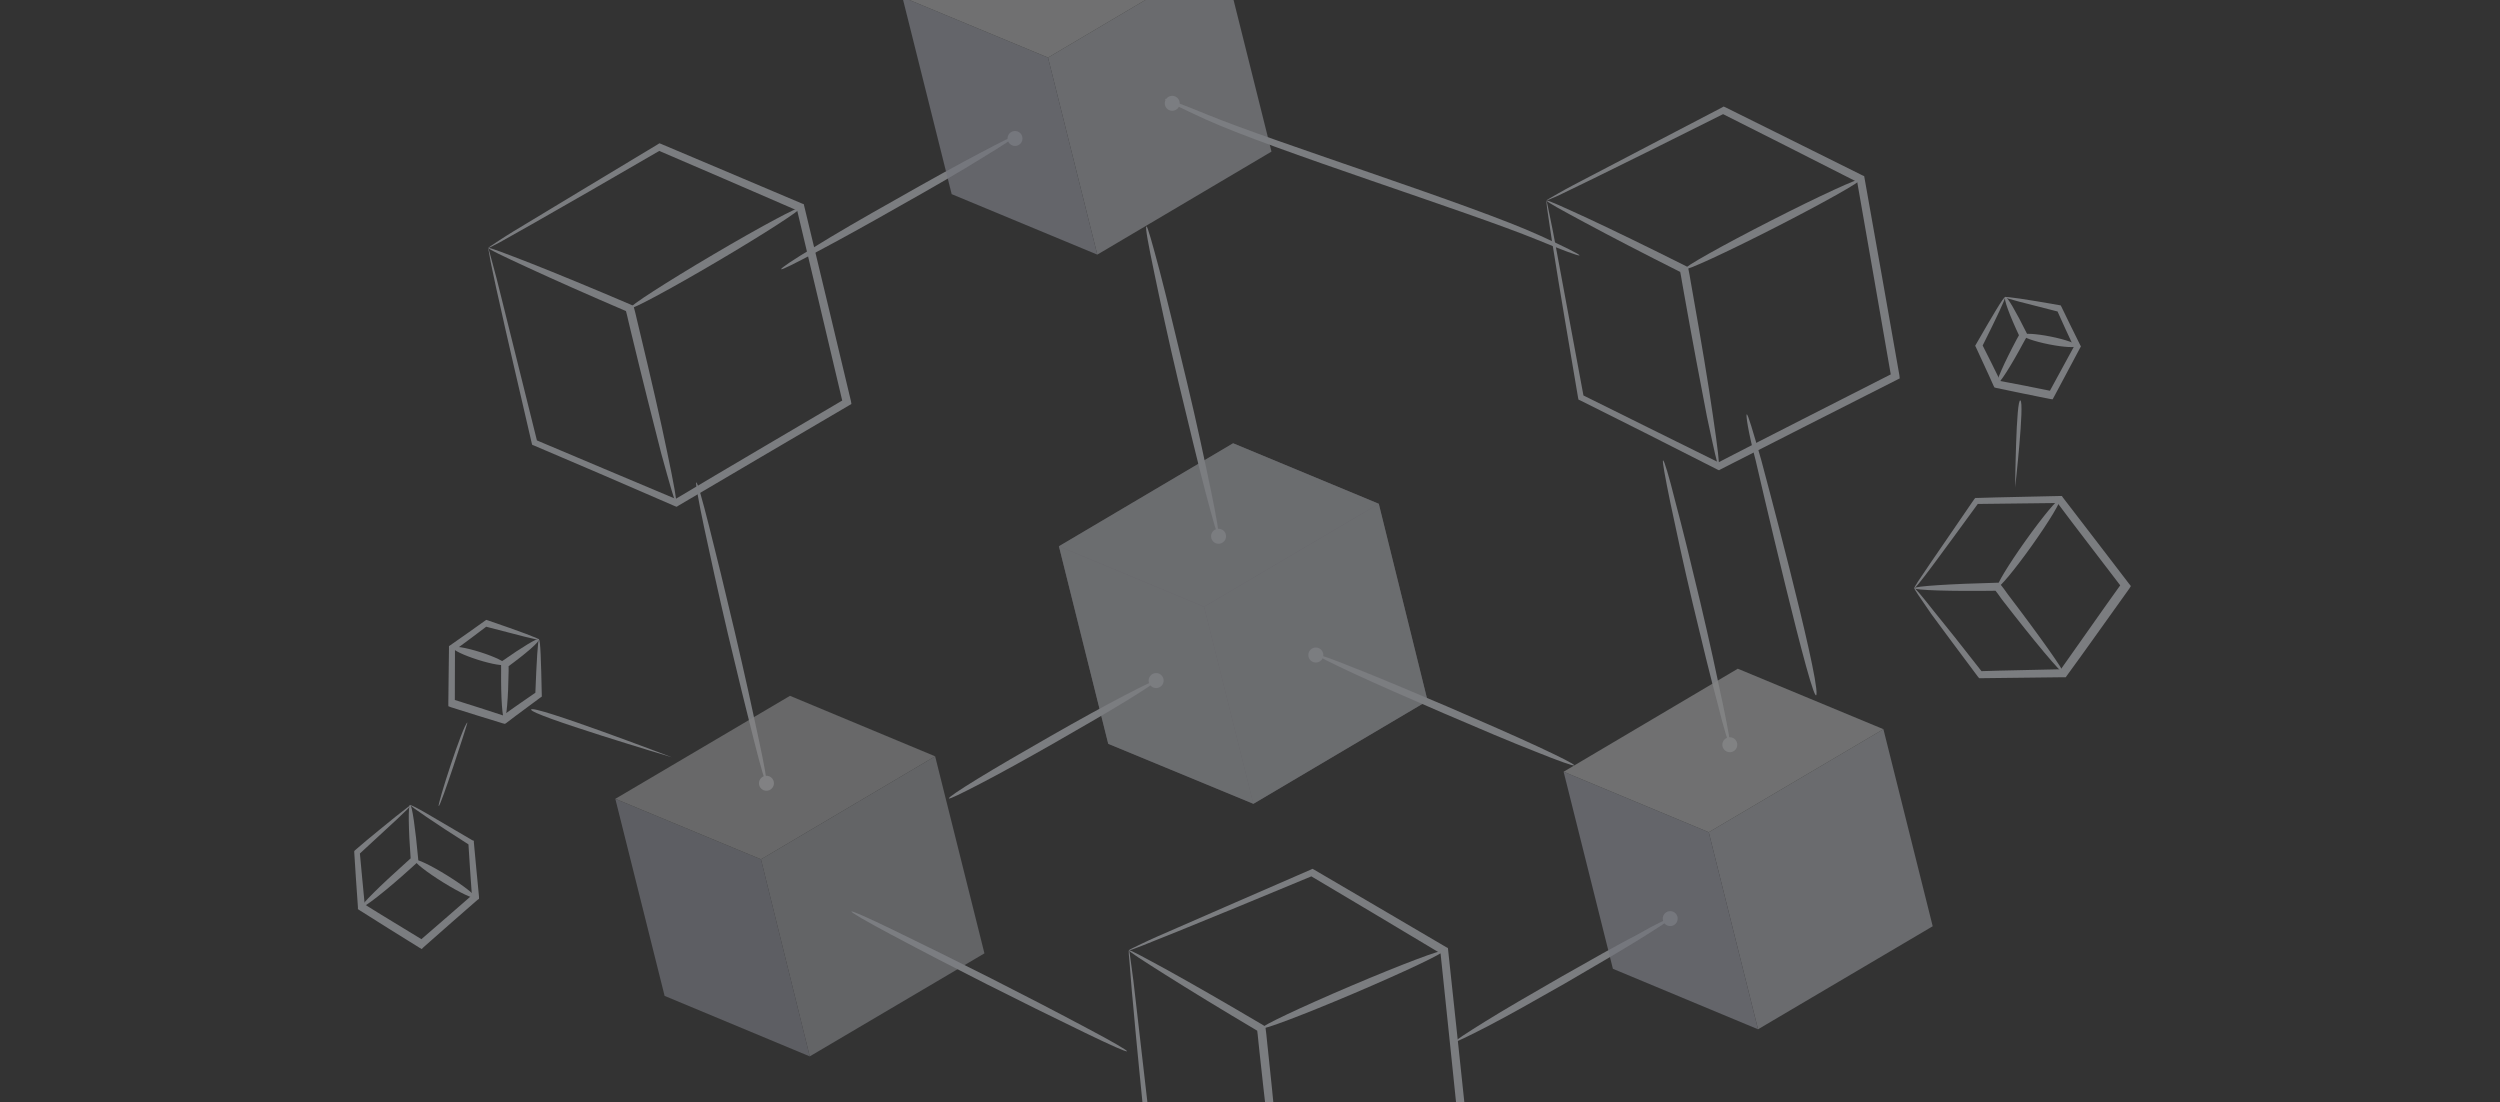 <svg width="1436" height="633" viewBox="0 0 1436 633" fill="none" xmlns="http://www.w3.org/2000/svg">
  <rect x="0" y="0" width="1436" height="633" fill="#333333" stroke="none"/>
  <g clip-path="url(#clip0)">
    <g opacity="0.4">
      <path d="M235.827 462.582C236.116 462.297 239.553 464.044 245.564 467.533C251.575 471.022 260.448 476.254 271.325 482.649L272.185 482.942L272.18 483.805C272.985 493.012 274.068 503.658 275.147 515.167L275.14 516.317L274.274 516.886C264.743 525.165 254.345 534.3 243.369 544.007L242.213 545.15L240.782 544.278C228.476 536.723 217.03 529.461 206.442 522.78L205.584 522.2L205.591 521.05C204.8 509.543 204.004 498.898 203.486 489.693L203.491 488.831L204.069 488.259C213.6 479.981 221.682 473.707 227.169 469.141C232.653 464.862 235.829 462.295 235.827 462.582C236.113 462.872 233.222 465.729 228.022 470.584C222.821 475.439 215.31 482.292 206.064 490.86C206.355 490.287 206.357 489.999 206.647 489.426C207.452 498.633 208.536 509.279 209.614 520.788C209.33 520.211 209.047 519.634 208.763 519.057C219.351 525.738 231.086 532.714 243.392 540.269C242.53 540.263 241.667 540.545 240.805 540.54C251.779 531.121 262.177 521.985 271.708 513.707C271.418 514.28 271.127 514.854 271.123 515.429C270.332 503.922 269.536 493.277 269.018 484.072C269.302 484.649 269.587 484.939 269.871 485.516C259.283 478.834 250.986 473.318 244.979 469.254C238.971 465.19 235.825 462.87 235.827 462.582Z" fill="#E7EAF3"/>
      <path d="M207.604 521.063C206.748 520.195 218.31 508.766 233.331 495.347C234.488 494.204 235.642 493.348 236.798 492.205C236.507 492.779 236.217 493.352 235.926 493.925C234.599 476.088 234.397 462.284 235.546 462.291C236.695 462.299 238.623 475.826 240.237 493.665L240.23 494.815L239.363 495.673C238.206 496.815 237.052 497.671 235.896 498.814C221.45 511.949 208.461 521.931 207.604 521.063Z" fill="#E7EAF3"/>
      <path d="M272.99 515.583C273.658 514.503 266.44 508.811 256.867 502.869C247.295 496.927 238.992 492.985 238.324 494.065C237.655 495.145 244.873 500.837 254.446 506.779C264.019 512.721 272.321 516.663 272.99 515.583Z" fill="#E7EAF3"/>
      <path d="M1099.58 337.85C1099.29 337.561 1102.48 332.693 1108.57 323.818C1114.66 314.943 1123.35 302.347 1134.08 286.6L1134.66 286.029L1135.52 286.034C1149.6 285.549 1165.69 285.364 1183.21 284.9L1184.36 284.908L1184.93 285.774C1196.61 301.088 1209.44 317.56 1222.83 335.185L1223.97 336.63L1223.1 338.062C1210.35 355.808 1198.47 372.697 1187.17 388.152L1186.59 389.011L1185.44 389.004C1167.92 389.18 1151.83 389.365 1137.75 389.563L1136.89 389.557L1136.32 388.979C1124.93 373.666 1115.52 361.242 1109.26 352.576C1102.71 343.046 1099.29 338.136 1099.58 337.85C1099.87 337.564 1103.86 342.19 1110.42 350.571C1117.26 358.953 1126.95 371.091 1138.64 386.118C1138.06 385.827 1137.78 385.825 1137.2 385.534C1151.28 385.048 1167.37 384.863 1184.9 384.4C1184.32 384.684 1183.74 384.968 1183.17 385.251C1194.18 369.794 1206.06 352.618 1218.81 334.872C1218.81 335.734 1218.8 336.597 1218.8 337.459C1205.4 319.834 1192.58 303.363 1181.18 288.05C1181.75 288.342 1182.33 288.633 1182.9 288.924C1165.38 289.1 1149.29 289.285 1135.21 289.483C1135.79 289.199 1136.08 288.913 1136.65 288.629C1125.64 303.799 1116.37 316.392 1110 324.977C1103.63 333.563 1099.87 338.139 1099.58 337.85Z" fill="#E7EAF3"/>
      <path d="M1185.17 386.418C1184.3 387.275 1168.33 368.197 1149.81 344.214C1148.39 342.192 1146.96 340.171 1145.54 338.436C1146.11 338.728 1146.68 339.019 1147.26 339.31C1120.25 339.713 1099.57 339.006 1099.58 337.856C1099.59 336.706 1120.28 335.4 1147.28 334.71L1148.43 334.717L1149 335.583C1150.43 337.318 1151.85 339.339 1153.28 341.361C1171.8 365.631 1186.04 385.849 1185.17 386.418Z" fill="#E7EAF3"/>
      <path d="M1167.13 313.376C1176.97 299.533 1184.11 287.714 1183.08 286.977C1182.05 286.24 1173.23 296.864 1163.38 310.707C1153.54 324.549 1146.39 336.369 1147.43 337.106C1148.46 337.843 1157.28 327.219 1167.13 313.376Z" fill="#E7EAF3"/>
      <path d="M1151.71 170.734C1151.74 170.092 1163.89 171.94 1182.79 175.259L1183.68 175.429L1184.16 176.351C1187.23 182.668 1190.89 190.298 1194.8 198.068L1195.28 198.99L1194.72 199.994C1190.22 208.661 1185.06 217.941 1179.86 227.863L1179.03 229.368L1177.49 229.168C1166.52 226.988 1156.18 224.838 1146.74 222.857L1145.6 222.547L1145.12 221.625C1141.49 213.353 1137.95 206.114 1135.01 199.547L1134.54 198.624L1134.96 197.872C1144.84 180.706 1150.96 170.313 1151.71 170.734C1152.21 171.014 1147.1 181.969 1138.36 199.444C1138.39 198.802 1138.28 198.411 1138.56 197.91C1141.88 204.367 1145.43 211.605 1149.45 219.767C1148.95 219.486 1148.59 218.955 1148.08 218.674C1157.66 220.404 1167.99 222.554 1178.97 224.734C1178.19 224.955 1177.27 225.427 1176.6 226.039C1182.04 216.258 1186.95 206.838 1191.7 198.31C1191.67 198.952 1191.65 199.594 1191.62 200.236C1187.85 192.215 1184.44 184.725 1181.51 178.158C1182.01 178.438 1182.37 178.97 1182.62 179.11C1163.27 174.227 1151.43 171.235 1151.71 170.734Z" fill="#E7EAF3"/>
      <path d="M1147.12 220.471C1146.11 219.909 1151.12 208.557 1158.41 194.866C1158.97 193.862 1159.67 192.607 1160.22 191.603C1160.2 192.245 1160.17 192.888 1160.14 193.53C1154.24 181.03 1150.55 171.078 1151.87 170.495C1152.79 170.023 1158.18 179.282 1164.22 191.531L1164.7 192.454L1164.14 193.457C1163.58 194.461 1163.02 195.465 1162.32 196.72C1154.89 210.662 1148.13 221.032 1147.12 220.471Z" fill="#E7EAF3"/>
      <path d="M1176.95 197.796C1185.52 199.497 1192.66 199.872 1192.9 198.633C1193.15 197.394 1186.4 195.011 1177.84 193.31C1169.28 191.609 1162.14 191.234 1161.89 192.473C1161.65 193.712 1168.39 196.095 1176.95 197.796Z" fill="#E7EAF3"/>
      <path d="M309.566 367.362C309.849 366.785 298.333 362.544 280.198 356.331L279.335 356.049L278.477 356.629C272.757 360.691 265.895 365.623 258.745 370.557L257.887 371.137L257.894 372.287C257.668 382.066 257.735 392.706 257.518 403.923L257.528 405.648L258.968 406.215C269.617 409.599 279.69 412.699 288.899 415.517L290.05 415.797L290.908 415.217C298.054 409.708 304.632 405.066 310.349 400.716L311.207 400.136L311.202 399.273C310.79 379.433 310.427 367.357 309.566 367.362C308.991 367.366 308.205 379.449 307.466 399.009C307.75 398.432 308.035 398.143 308.031 397.567C302.025 401.631 295.448 406.274 288.012 411.497C288.587 411.493 289.159 411.202 289.734 411.198C280.523 408.093 270.45 404.992 259.801 401.608C260.379 402.18 260.959 403.039 261.252 403.9C261.181 392.685 261.402 382.043 261.341 372.266C261.057 372.843 260.773 373.42 260.49 373.997C267.638 368.775 274.213 363.845 279.931 359.496C279.356 359.5 278.784 359.791 278.497 359.793C297.773 364.848 309.569 367.938 309.566 367.362Z" fill="#E7EAF3"/>
      <path d="M289.746 413.212C290.895 413.204 291.966 400.832 292.156 385.302C292.149 384.151 292.14 382.714 292.133 381.563C291.849 382.14 291.565 382.717 291.282 383.294C302.433 375.172 310.432 368.22 309.563 367.075C308.983 366.216 299.826 371.738 288.673 379.572L287.815 380.152L287.823 381.303C287.83 382.453 287.837 383.603 287.846 385.041C287.658 400.859 288.597 413.219 289.746 413.212Z" fill="#E7EAF3"/>
      <path d="M274.473 378.967C266.154 376.331 259.721 373.212 260.104 372.001C260.487 370.789 267.541 371.944 275.859 374.58C284.178 377.216 290.61 380.334 290.228 381.546C289.845 382.757 282.791 381.602 274.473 378.967Z" fill="#E7EAF3"/>
      <path d="M648.484 545.812C648.522 545.527 650.99 544.409 655.642 542.133C660.293 539.857 667.375 536.748 676.602 532.766C694.772 524.765 720.916 513.483 752.927 499.51L753.857 499.054L754.675 499.454C777.014 512.587 802.87 527.639 830.856 544.136L831.673 544.536L831.808 545.713C835.559 580.992 839.751 619.518 843.965 660.076L844.025 661.822L842.487 662.486C805.33 678.09 769.996 693.068 737.737 706.719L736.807 707.174L735.99 706.775C708.042 689.993 682.223 674.656 659.884 661.523L659.067 661.123L658.894 660.231C655.428 624.99 652.522 596.489 650.805 576.553C649.804 566.565 649.357 558.97 648.894 553.692C648.393 548.698 648.162 546.059 648.484 545.812C648.769 545.85 649.001 548.49 649.749 553.806C650.497 559.123 651.514 566.794 652.552 576.497C654.877 596.225 658.069 624.764 662.142 659.796C661.895 659.473 661.685 658.865 661.438 658.543C683.777 671.676 709.633 686.728 737.904 703.263C737.334 703.187 736.764 703.111 735.909 702.996C768.205 689.061 803.824 674.121 840.696 658.479C840.298 659.295 839.9 660.111 839.217 660.889C835.003 620.331 831.096 581.844 827.344 546.564C827.554 547.172 828.087 547.533 828.296 548.141C800.348 531.359 774.53 516.022 752.476 502.927C753.046 503.003 753.616 503.079 753.901 503.118C721.68 516.484 695.288 527.442 676.909 534.836C667.719 538.533 660.675 541.358 655.776 543.31C650.877 545.263 648.447 546.097 648.484 545.812Z" fill="#E7EAF3"/>
      <path d="M736.534 705.203C735.927 705.411 734.258 693.883 731.707 675.859C729.478 657.588 726.442 632.252 723.46 604.315C722.884 599.889 722.631 595.217 722.017 591.077C722.512 591.723 722.722 592.331 723.254 592.692C701.726 579.955 682.936 568.454 669.547 559.995C656.158 551.536 648.132 546.404 648.492 545.872C648.852 545.341 657.239 549.942 671.311 557.622C685.098 565.265 704.249 576.234 725.777 588.971L726.842 589.693L726.977 590.871C727.59 595.011 727.843 599.683 728.419 604.109C731.402 632.046 733.868 657.306 735.203 675.747C736.576 693.903 737.105 705.279 736.534 705.203Z" fill="#E7EAF3"/>
      <path d="M777.73 570.574C806.639 558.277 829.671 547.358 829.174 546.186C828.676 545.013 804.837 554.031 775.928 566.328C747.019 578.624 723.987 589.543 724.485 590.716C724.982 591.889 748.821 582.871 777.73 570.574Z" fill="#E7EAF3"/>
      <path d="M583.04 78.11C583.323 78.687 576.112 83.53 564.291 90.644C552.468 98.045 535.747 107.716 517.011 118.237C498.562 128.76 481.556 138.142 469.164 144.677C456.772 151.212 448.992 155.189 448.708 154.612C448.424 154.035 455.636 149.192 467.457 142.078C479.28 134.677 496 125.006 514.737 114.485C533.186 103.962 550.191 94.58 562.584 88.045C574.976 81.51 582.756 77.533 583.04 78.11Z" fill="#E7EAF3"/>
      <g opacity="0.87">
        <g opacity="0.87">
          <g opacity="0.87">
            <g opacity="0.87">
              <path opacity="0.87" d="M791.963 289.369L820.016 402.547L719.955 461.698L691.615 348.518L791.963 289.369Z" fill="#E7EAF3"/>
            </g>
            <g opacity="0.87">
              <path opacity="0.87" d="M719.982 461.726L636.575 427.254L608.237 313.787L691.642 348.546L719.982 461.726Z" fill="#E7EAF3"/>
            </g>
            <g opacity="0.87">
              <path opacity="0.87" d="M691.653 348.503L608.265 313.755L708.305 254.622L791.98 289.372L691.653 348.503Z" fill="#E7EAF3"/>
            </g>
          </g>
        </g>
        <g opacity="0.87">
          <path opacity="0.87" d="M791.973 289.366L708.299 254.612L608.252 313.776L636.573 427.244L719.961 461.708L820.009 402.544L791.973 289.366Z" fill="#E7EAF3"/>
        </g>
      </g>
      <path d="M664.091 390.923C664.374 391.5 658.028 395.773 647.36 402.319C636.691 408.865 621.988 417.399 605.557 426.784C589.126 436.17 574.138 444.414 563.187 450.096C552.237 455.777 545.322 459.184 545.038 458.607C544.754 458.031 551.1 453.757 561.769 447.211C572.438 440.665 587.14 432.131 603.572 422.746C620.003 413.361 634.991 405.117 645.941 399.435C656.892 393.753 663.807 390.346 664.091 390.923Z" fill="#E7EAF3"/>
      <path d="M959.375 527.648C959.658 528.225 953.025 532.496 942.067 539.328C931.11 546.16 915.831 554.978 898.821 564.934C881.814 574.604 866.248 583.419 854.721 589.385C843.194 595.351 835.992 598.756 835.706 598.466C835.423 597.889 842.056 593.618 853.014 586.786C863.971 579.954 879.25 571.137 896.547 561.182C913.554 551.513 929.12 542.697 940.647 536.731C951.601 530.474 958.804 527.069 959.375 527.648Z" fill="#E7EAF3"/>
      <path d="M699.949 308.033C699.373 308.317 696.562 298.235 692.351 282.392C688.142 266.261 682.821 244.084 676.94 219.604C671.061 194.835 666.315 172.662 662.967 156.537C659.62 140.412 657.671 130.335 658.535 130.052C659.111 129.768 661.922 139.851 666.133 155.694C670.342 171.825 675.663 194.002 681.544 218.482C687.425 242.963 692.17 265.424 695.517 281.549C698.864 297.674 700.525 307.75 699.949 308.033Z" fill="#E7EAF3"/>
      <path d="M440.259 449.907C439.682 450.191 436.87 440.395 432.945 424.842C429.019 409.288 423.695 387.686 418.095 364.07C412.498 340.166 407.748 318.568 404.399 302.731C401.05 286.893 399.387 277.105 399.961 277.109C400.538 276.825 403.35 286.62 407.275 302.174C411.201 317.728 416.525 339.329 422.123 363.233C427.72 387.137 432.47 408.735 435.819 424.572C439.17 440.122 440.833 449.91 440.259 449.907Z" fill="#E7EAF3"/>
      <path d="M386.001 435.002C386.001 435.002 305.999 404.498 305.081 407.558C304.163 410.618 386.001 435.002 386.001 435.002Z" fill="#E7EAF3"/>
      <path d="M1157.5 280C1157.5 280 1163 231.001 1160.5 230C1158 229 1157.5 280 1157.5 280Z" fill="#E7EAF3"/>
      <path d="M252.001 463C251.001 462.5 265.999 416.001 268.499 415.001C267.999 417.501 253.001 463.5 252.001 463Z" fill="#E7EAF3"/>
      <path d="M647.329 603.836C647.176 604.46 637.866 600.316 623.43 593.322C585.81 575.097 548.439 556.346 511.553 536.674C497.269 529.056 488.703 524.037 489.075 523.599C489.228 522.975 498.538 527.119 512.974 534.113C550.676 552.378 588.105 571.233 625.071 590.948C639.135 598.379 647.701 603.399 647.329 603.836Z" fill="#E7EAF3"/>
      <path d="M907.227 146.66C907.113 147.292 897.565 143.728 882.726 137.635C844.056 121.758 730.336 85.875 692.309 68.508C677.584 61.783 668.726 57.3 669.07 56.84C669.184 56.208 678.732 59.772 693.571 65.865C732.324 81.777 846.11 117.76 884.218 135.164C898.713 141.717 907.571 146.2 907.227 146.66Z" fill="#E7EAF3"/>
      <path d="M1043.4 398.707C1042.23 410.72 1008.43 264.399 1008.43 264.399C1004.05 247.818 1002.72 237.952 1003.34 238.017C1004 237.783 1006.83 247.461 1011.63 264.127C1011.63 264.127 1044.56 386.694 1043.4 398.707Z" fill="#E7EAF3"/>
      <path d="M993.615 427.78C993.038 428.064 990.223 418.844 986.579 404.155C982.648 389.464 977.604 369.014 972.285 346.55C966.966 324.086 962.498 303.353 959.429 288.667C956.362 273.694 954.695 264.481 955.27 264.485C955.846 264.201 958.662 273.421 962.305 288.11C966.236 302.801 971.28 323.251 976.599 345.715C981.918 368.179 986.386 388.912 989.455 403.598C992.524 418.284 994.191 427.496 993.615 427.78Z" fill="#E7EAF3"/>
      <path d="M904.206 439.583C903.915 440.156 895.603 437.228 881.85 431.678C868.382 426.417 849.76 418.536 829.42 409.781C809.08 401.026 790.46 392.858 777.285 386.736C764.11 380.615 756.093 376.538 756.096 375.963C756.387 375.39 764.699 378.318 778.452 383.868C791.92 389.129 810.542 397.01 831.169 405.767C851.509 414.521 870.129 422.69 883.304 428.812C896.479 434.933 904.496 439.009 904.206 439.583Z" fill="#E7EAF3"/>
      <path d="M755.784 380.563C758.163 380.578 760.104 378.659 760.119 376.277C760.134 373.894 758.217 371.951 755.838 371.936C753.458 371.921 751.517 373.84 751.502 376.222C751.488 378.604 753.405 380.548 755.784 380.563Z" fill="#E7EAF3"/>
      <path d="M699.913 312.346C702.292 312.361 704.233 310.442 704.248 308.059C704.263 305.677 702.346 303.734 699.967 303.719C697.587 303.704 695.646 305.623 695.631 308.005C695.617 310.387 697.534 312.331 699.913 312.346Z" fill="#E7EAF3"/>
      <path d="M664.063 395.231C666.443 395.246 668.384 393.327 668.399 390.945C668.413 388.563 666.496 386.619 664.117 386.604C661.738 386.589 659.797 388.508 659.782 390.89C659.767 393.273 661.684 395.216 664.063 395.231Z" fill="#E7EAF3"/>
      <path d="M440.224 454.219C442.603 454.234 444.544 452.315 444.559 449.933C444.574 447.551 442.657 445.607 440.277 445.592C437.898 445.577 435.957 447.496 435.942 449.878C435.927 452.261 437.844 454.204 440.224 454.219Z" fill="#E7EAF3"/>
      <path d="M993.58 432.092C995.959 432.107 997.9 430.188 997.915 427.806C997.93 425.423 996.013 423.48 993.634 423.465C991.254 423.45 989.313 425.369 989.298 427.751C989.284 430.133 991.201 432.077 993.58 432.092Z" fill="#E7EAF3"/>
      <path d="M583.003 83.854C585.382 83.869 587.323 81.95 587.338 79.568C587.353 77.185 585.436 75.242 583.056 75.227C580.677 75.212 578.736 77.131 578.721 79.513C578.706 81.895 580.623 83.839 583.003 83.854Z" fill="#E7EAF3"/>
      <path d="M959.348 531.955C961.727 531.97 963.668 530.051 963.683 527.669C963.697 525.286 961.781 523.343 959.401 523.328C957.022 523.313 955.081 525.232 955.066 527.614C955.051 529.997 956.968 531.94 959.348 531.955Z" fill="#E7EAF3"/>
      <path d="M673.308 63.654C675.688 63.669 677.629 61.75 677.644 59.368C677.658 56.986 675.741 55.042 673.362 55.027C670.983 55.012 669.042 56.931 669.027 59.313C669.012 61.696 670.929 63.639 673.308 63.654Z" fill="#E7EAF3"/>
      <path d="M280.375 142.514C280.375 142.227 282.676 140.793 286.99 137.926C291.303 135.058 297.917 131.045 306.543 125.885C323.509 115.565 347.951 100.946 377.856 82.886L378.719 82.312L379.58 82.602C403.405 92.71 430.961 104.264 460.813 116.972L461.674 117.261L461.959 118.412C470.23 152.933 479.356 190.619 488.767 230.319L489.051 232.045L487.613 232.905C452.821 253.256 419.753 272.747 389.561 290.519L388.698 291.093L387.837 290.803C357.985 277.808 330.43 265.967 306.605 255.858L305.744 255.569L305.458 254.706C297.475 220.185 290.917 192.28 286.642 172.719C284.361 162.938 282.938 155.459 281.798 150.281C280.945 145.103 280.375 142.514 280.375 142.514C280.662 142.515 281.232 145.104 282.659 150.282C284.087 155.461 286.084 162.941 288.366 172.434C293.216 191.709 300.062 219.614 308.62 253.849C308.333 253.561 308.047 252.985 307.76 252.697C331.584 262.806 359.14 274.359 389.28 287.068C388.705 287.067 388.131 287.066 387.269 287.064C417.462 269.005 450.816 249.514 485.322 229.162C485.033 230.024 484.744 230.887 484.168 231.748C474.758 192.049 465.918 154.363 457.648 119.841C457.934 120.417 458.508 120.706 458.794 121.281C428.943 108.286 401.387 96.445 377.85 86.336C378.425 86.338 378.999 86.338 379.286 86.339C349.095 103.823 324.366 118.155 307.114 127.899C298.489 132.771 291.875 136.497 287.275 139.076C282.962 141.369 280.662 142.515 280.375 142.514Z" fill="#E7EAF3"/>
      <path d="M388.417 289.087C387.842 289.373 384.702 278.153 379.849 260.603C375.283 242.766 369.007 218.024 362.447 190.694C361.306 186.379 360.452 181.776 359.31 177.748C359.883 178.324 360.169 178.9 360.743 179.189C337.78 169.369 317.687 160.417 303.336 153.776C288.985 147.136 280.374 143.094 280.662 142.519C280.95 141.945 289.849 145.412 304.777 151.191C319.417 156.97 339.798 165.347 362.761 175.167L363.909 175.744L364.195 176.895C365.337 180.923 366.19 185.525 367.332 189.84C373.892 217.171 379.594 241.911 383.297 260.034C387.001 277.582 388.992 288.8 388.417 289.087Z" fill="#E7EAF3"/>
      <path d="M412.009 150.177C439.075 134.223 460.494 120.401 459.85 119.306C459.206 118.211 436.743 130.257 409.677 146.211C382.611 162.166 361.192 175.987 361.836 177.082C362.48 178.177 384.943 166.131 412.009 150.177Z" fill="#E7EAF3"/>
      <path d="M888.205 115.238C888.223 114.951 890.607 113.662 895.087 111.066C899.568 108.469 906.415 104.87 915.341 100.251C932.905 90.994 958.195 77.905 989.148 61.719L990.045 61.2L990.887 61.541C1014.07 73.085 1040.89 86.3 1069.94 100.806L1070.78 101.148L1070.99 102.313C1077.17 137.261 1084.01 175.418 1091.02 215.602L1091.2 217.341L1089.71 218.111C1053.74 236.284 1019.54 253.705 988.315 269.586L987.419 270.105L986.577 269.764C957.55 254.971 930.746 241.469 907.564 229.925L906.722 229.584L906.488 228.705C900.598 193.775 895.731 165.534 892.642 145.756C890.954 135.858 889.984 128.31 889.158 123.074C888.331 117.838 888.205 115.238 888.205 115.238C888.492 115.256 888.905 117.874 890.018 123.128C891.131 128.382 892.675 135.967 894.381 145.578C898.062 165.105 903.215 193.365 909.697 228.044C909.428 227.739 909.177 227.147 908.908 226.842C932.09 238.387 958.911 251.601 988.243 266.126C987.669 266.09 987.095 266.053 986.235 265.999C1017.48 249.831 1051.96 232.428 1087.64 214.237C1087.3 215.079 1086.96 215.922 1086.34 216.746C1079.33 176.563 1072.78 138.423 1066.6 103.475C1066.85 104.067 1067.41 104.39 1067.66 104.982C1038.63 90.189 1011.83 76.688 988.934 65.161C989.508 65.198 990.082 65.234 990.369 65.252C959.164 80.846 933.605 93.63 915.789 102.295C906.881 106.627 900.053 109.94 895.303 112.231C890.858 114.254 888.205 115.238 888.205 115.238Z" fill="#E7EAF3"/>
      <path d="M987.277 268.133C986.686 268.384 984.226 256.996 980.437 239.187C976.954 221.11 972.177 196.039 967.274 168.367C966.394 163.991 965.819 159.347 964.921 155.258C965.459 155.868 965.71 156.46 966.266 156.783C943.923 145.578 924.395 135.415 910.461 127.91C896.528 120.405 888.172 115.845 888.494 115.289C888.817 114.734 897.496 118.738 912.056 125.419C926.33 132.081 946.181 141.689 968.524 152.893L969.636 153.54L969.851 154.705C970.749 158.794 971.324 163.439 972.204 167.815C977.107 195.486 981.31 220.521 983.915 238.831C986.556 256.567 987.869 267.883 987.277 268.133Z" fill="#E7EAF3"/>
      <path d="M1019.22 130.889C1047.21 116.611 1069.43 104.117 1068.86 102.983C1068.28 101.85 1045.12 112.506 1017.14 126.784C989.148 141.062 966.927 153.556 967.504 154.69C968.081 155.823 991.237 145.167 1019.22 130.889Z" fill="#E7EAF3"/>
      <g opacity="0.87">
        <path opacity="0.87" d="M702.031 -26.113L730.34 87.079L630.294 146.26L601.985 33.068L702.031 -26.113Z" fill="#E7EAF3"/>
        <path opacity="0.87" d="M630.301 146.266L546.638 111.517L518.328 -1.674L601.991 33.075L630.301 146.266Z" fill="#D2D6E7"/>
        <path opacity="0.87" d="M601.993 33.066L518.333 -1.681L618.662 -60.856L702.035 -26.112L601.993 33.066Z" fill="#F9FAFC"/>
        <path opacity="0.87" d="M1081.84 418.848L1110.15 532.04L1009.82 591.219L981.508 478.027L1081.84 418.848Z" fill="#E7EAF3"/>
        <path opacity="0.87" d="M1009.82 591.225L926.448 556.479L898.139 443.287L981.514 478.034L1009.82 591.225Z" fill="#D2D6E7"/>
        <path opacity="0.87" d="M981.517 478.024L898.145 443.28L998.187 384.102L1081.85 418.849L981.517 478.024Z" fill="#F9FAFC"/>
      </g>
      <g opacity="0.87">
        <g opacity="0.87">
          <path opacity="0.87" d="M537.143 434.42L565.46 547.608L465.124 606.78L437.093 493.593L537.143 434.42Z" fill="#E7EAF3"/>
          <path opacity="0.87" d="M465.135 606.792L381.752 572.042L353.435 458.853L437.105 493.605L465.135 606.792Z" fill="#D2D6E7"/>
          <path opacity="0.87" d="M437.109 493.588L353.446 458.841L453.774 399.676L537.15 434.422L437.109 493.588Z" fill="#F9FAFC"/>
        </g>
      </g>
    </g>
  </g>
  <defs>
    <clipPath id="clip0">
      <rect width="1436" height="633" fill="white"/>
    </clipPath>
  </defs>
</svg>
